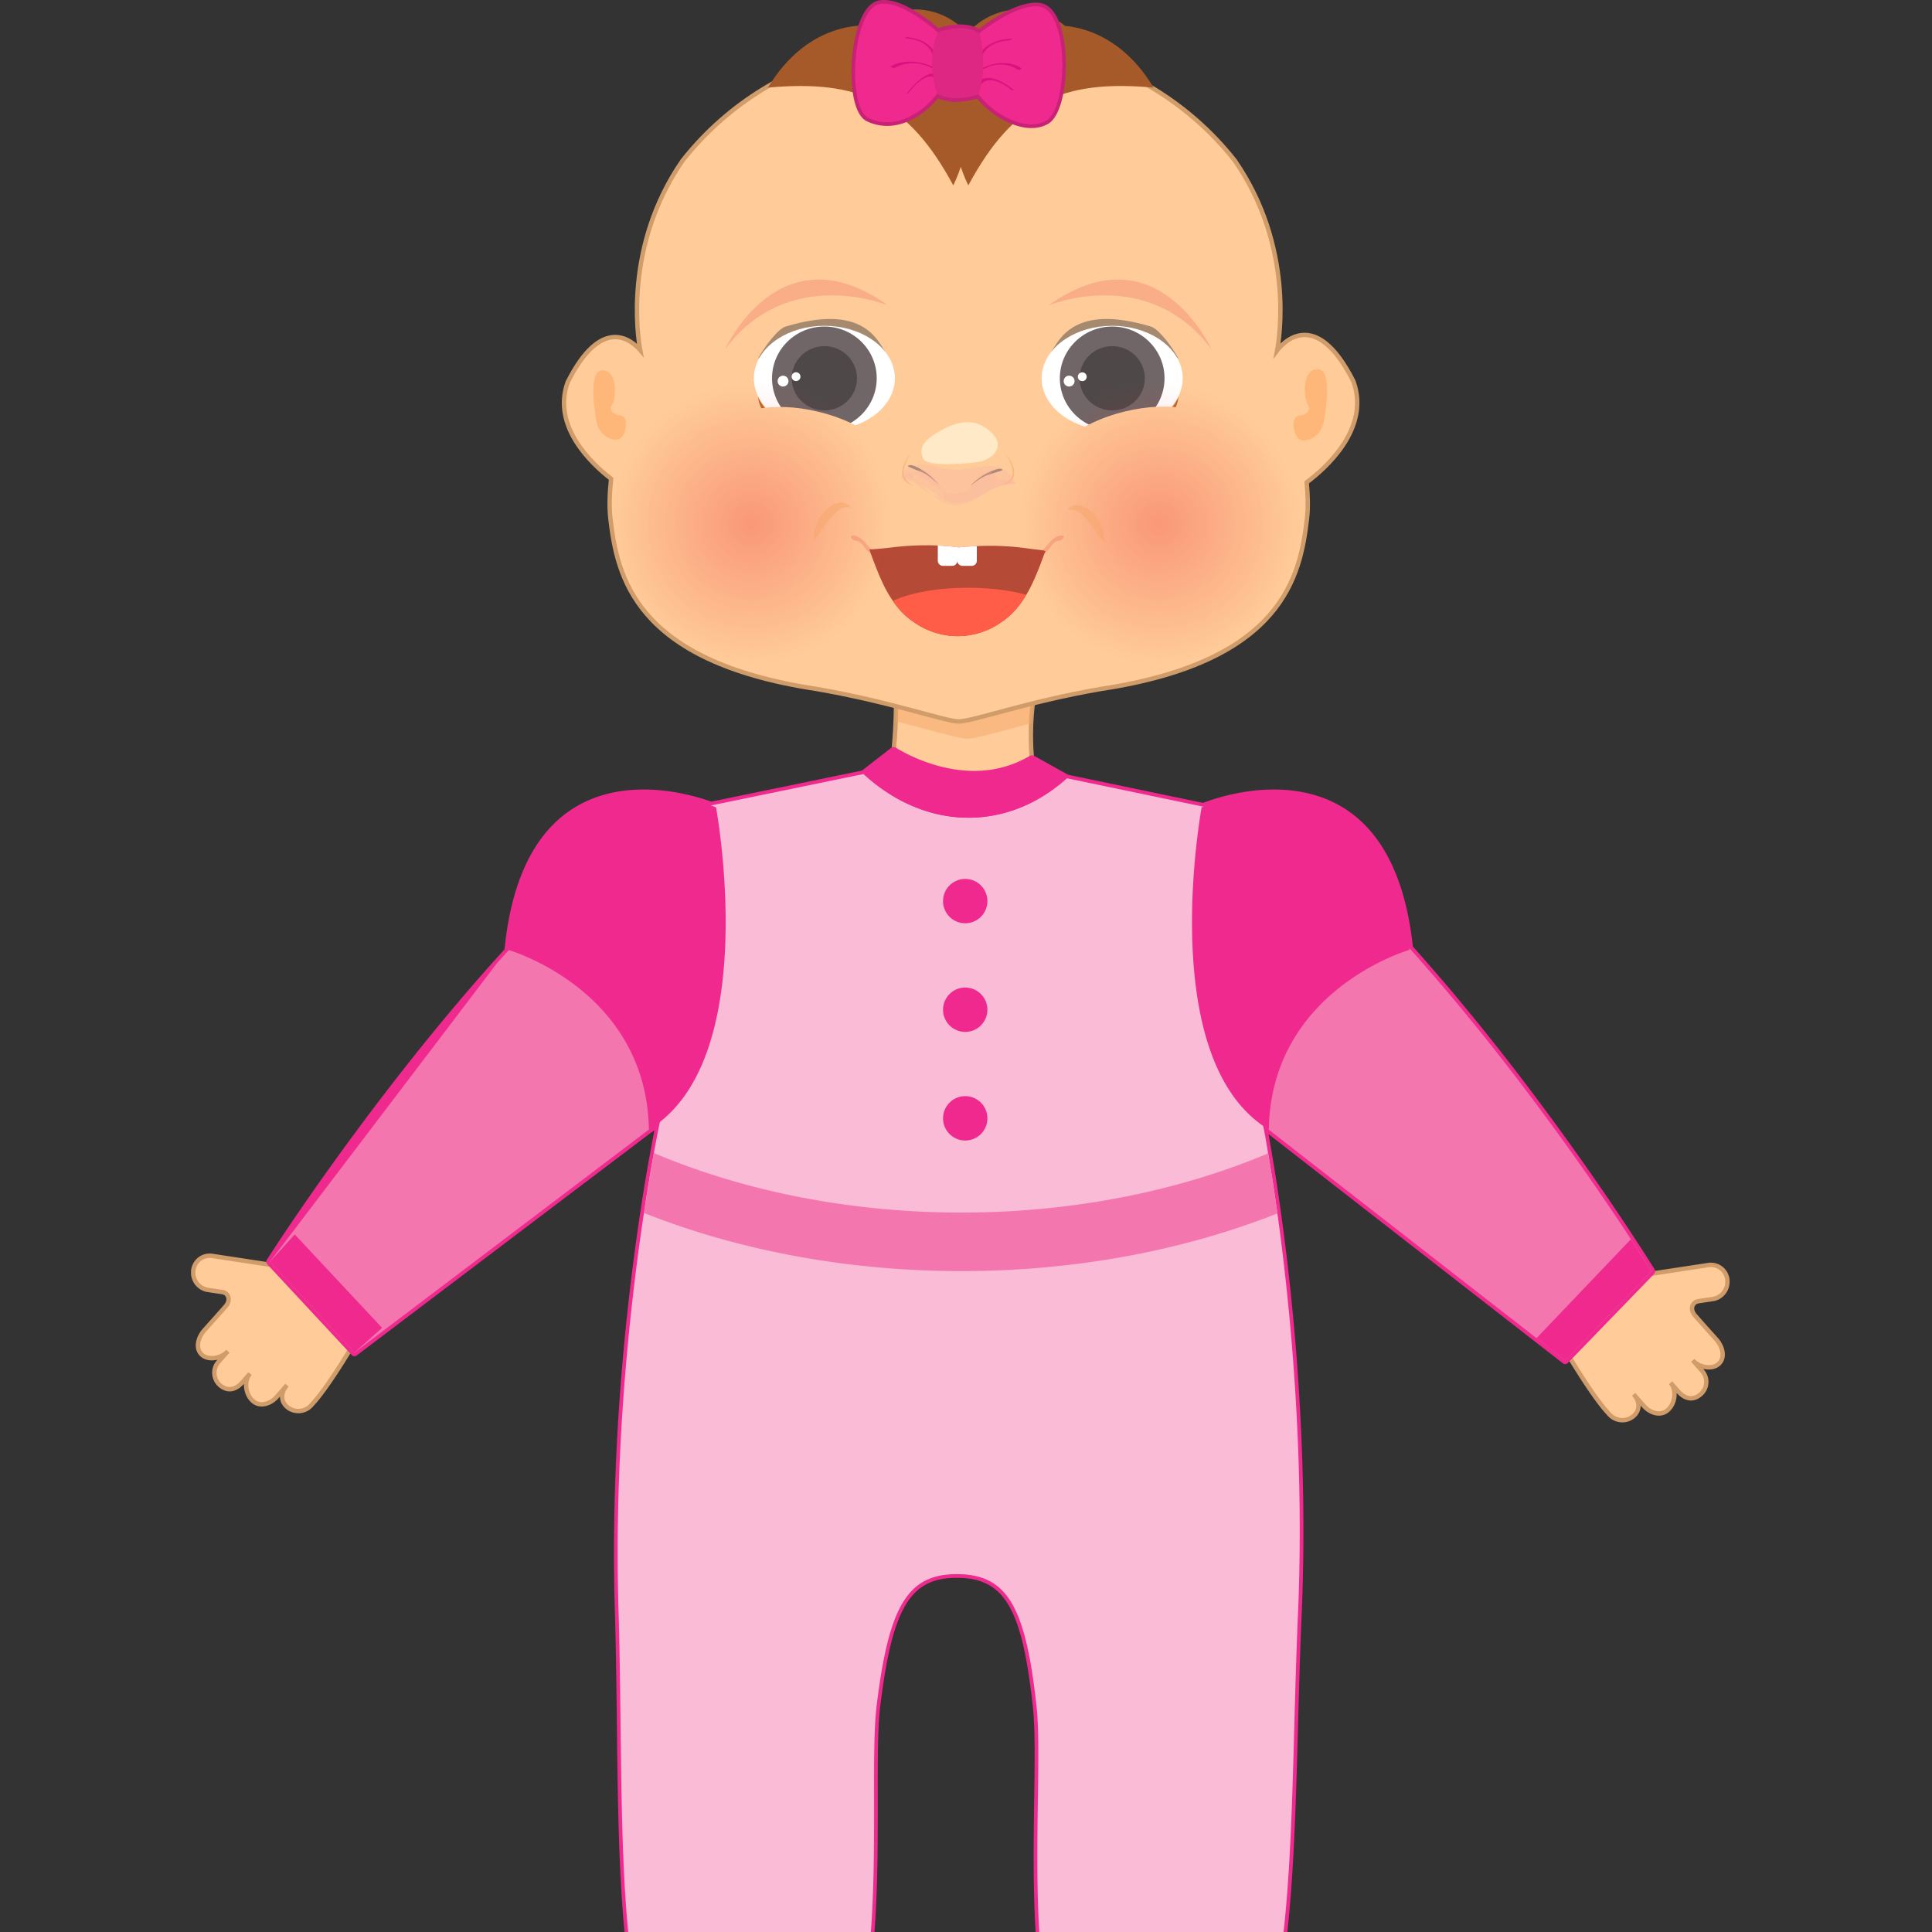 <svg xmlns="http://www.w3.org/2000/svg" width="220" height="220" viewBox="0 0 220 220"><rect x="0" y="0" width="220" height="220" fill="#333333" stroke="none"/><path fill="#fc9" stroke="#D09D6A" stroke-width=".5" stroke-miterlimit="10" d="M41.541 150.854l2.336-2.179c.748-.716.705-1.886-.068-2.568l-5.85-5.147c-.639-.562-1.334-.518-1.93.092l-2.367 2.688c-.384.437-1.299.528-1.877.438l-1.89-.293-5.736-.873c-1.058-.154-1.995.572-2.148 1.628l.003.064c-.125 1.023.606 2.025 1.663 2.18l1.633.244c.738.113.95.955.447 1.527.685-.711-2.499 2.839-2.499 2.839-.77.873-1.093 2.259-.067 2.924.857.515 2.136.148 2.757-.558l-1.053 1.197a1.878 1.878 0 0 0 .406 2.86c.827.551 1.663.211 2.284-.494l.887-1.008c-.769.873-.5 2.601.527 3.266.795.521 1.878.102 2.5-.603l1.183-1.345c-.769.873-.764 1.952.2 2.62a1.978 1.978 0 0 0 2.579-.354l.355-.402c-.001.001 1.812-1.925 5.725-8.743zm141.348 9.783l.356.402c.651.74 1.751.905 2.579.354.964-.668.969-1.748.201-2.62l1.183 1.345c.621.705 1.704 1.125 2.5.603 1.025-.665 1.294-2.393.526-3.266l.887 1.008c.621.705 1.457 1.044 2.284.494 1.026-.664 1.174-1.988.405-2.86l-1.053-1.197c.622.706 1.9 1.072 2.758.558 1.026-.666.702-2.052-.067-2.924 0 0-3.184-3.55-2.5-2.839-.502-.572-.291-1.414.447-1.527l1.633-.244c1.057-.155 1.788-1.157 1.663-2.18l.003-.064c-.154-1.056-1.092-1.782-2.149-1.628l-5.736.873-1.89.292c-.579.09-1.492-.002-1.876-.438l-2.367-2.689c-.597-.61-1.292-.654-1.931-.092l-5.85 5.147c-.773.682-.816 1.852-.069 2.568l2.337 2.179c3.913 6.82 5.726 8.745 5.726 8.745zM119.711 95.12s-24.865 4.613-20.956 0c2.525-2.979 3.137-9.451 3.257-13.659.066-2.3-.013-3.921-.013-3.921s18.178-10.077 16.038 0a29.286 29.286 0 0 0-.578 4.147c-.546 7.916 2.252 13.433 2.252 13.433z"/><path opacity=".5" fill="#F6A76A" d="M118.037 78.204a29.306 29.306 0 0 0-.578 4.147c-3.722.983-6.275 1.754-7.298 1.754-1.043 0-3.928-.896-8.148-1.98.066-2.299-.013-3.921-.013-3.921s18.177-10.077 16.037 0z"/><path fill="#fc9" stroke="#D09D6A" stroke-width=".5" stroke-miterlimit="10" d="M154.112 43.416c-4.404-8.723-8.201-4.147-8.687-3.5.266-1.399 1.943-11.819-4.798-21.605C129.641 4.36 112.481 4.166 109.168 4.266c-3.315-.1-20.473.095-31.458 14.044-6.682 9.699-5.094 20.016-4.806 21.563-.918-1.061-4.339-4.12-8.254 3.637-1.849 5.06 2.776 9.348 4.938 11.012-.179 1.667-.232 3.239-.077 4.557.764 6.458 2.669 16.234 23.452 19.369 8.565 1.482 14.663 3.702 16.206 3.702 1.629 0 7.639-2.22 16.205-3.702 20.782-3.135 22.688-12.912 23.452-19.369.143-1.211.111-2.637-.034-4.153 2.094-1.563 7.293-6.108 5.32-11.51z"/><path fill="#FFB679" d="M68.549 42.175c-1.512.069-.908 4.325-.628 5.824.282 1.495 1.721 2.324 2.575 1.988.85-.332 1.122-2.576.216-2.659-.905-.083-1.44-.663-1.011-1.247.432-.584.725-3.993-1.152-3.906zm81.552-.133c1.555.07.934 4.449.646 5.99-.29 1.537-1.77 2.391-2.649 2.045-.874-.342-1.153-2.651-.221-2.736s1.481-.682 1.04-1.282c-.446-.6-.747-4.106 1.184-4.017z"/><path opacity=".5" fill="#4F4849" d="M89.463 37.185c8.794-2.653 10.437 1.537 11.358 2.895-.43.136-7.203-2.997-7.625-2.831-2.184.838-4.292 1.894-5.866 2.674-.418.211-.672.734-1.006.898.727-1.327 2.227-3.361 3.139-3.636z"/><path fill="#B76B2C" d="M100.159 46.389s-6.066 3.439-10.793 1.621c-2.409-.926-3.041-2.833-3.041-2.833s.115 2.969 3.646 3.663c5.49 1.079 10.188-2.451 10.188-2.451z"/><path fill="#fff" d="M101.902 43.072c0 3.302-3.594 5.973-8.033 5.973-4.434 0-8.026-2.671-8.026-5.973 0-1.801 1.069-3.416 2.766-4.508 1.409-.91 3.247-1.463 5.261-1.463 2.044 0 3.905.564 5.32 1.498 1.662 1.091 2.712 2.689 2.712 4.473z"/><path fill="#716667" d="M93.872 48.962c-3.286 0-5.96-2.642-5.96-5.888 0-3.248 2.674-5.89 5.96-5.89 3.288 0 5.961 2.642 5.961 5.89 0 3.246-2.674 5.888-5.961 5.888z"/><path fill="#4F4849" d="M93.872 46.734c-2.051 0-3.718-1.642-3.718-3.66 0-2.02 1.667-3.66 3.718-3.66 2.05 0 3.719 1.641 3.719 3.66-.001 2.018-1.67 3.66-3.719 3.66z"/><path d="M88.832 43.916a.62.62 0 0 0 .855-.183.617.617 0 1 0-.855.183zm1.54-.607a.502.502 0 1 0 .55-.84.502.502 0 0 0-.55.84z" fill="#fff"/><path fill="#F9AE87" d="M101.113 34.771s-11.369-4.694-18.562 5.028c0-.001 6.204-13.852 18.562-5.028z"/><path opacity=".5" fill="#4F4849" d="M131.055 37.185c-8.793-2.653-10.436 1.537-11.358 2.895.43.136 7.204-2.997 7.625-2.831 2.184.838 4.292 1.894 5.866 2.674.419.211.671.734 1.006.898-.726-1.327-2.227-3.361-3.139-3.636z"/><path fill="#B76B2C" d="M120.36 46.389s6.065 3.439 10.793 1.621c2.408-.926 3.04-2.833 3.04-2.833s-.114 2.969-3.646 3.663c-5.49 1.079-10.187-2.451-10.187-2.451z"/><path fill="#fff" d="M118.616 43.072c0 3.302 3.593 5.973 8.033 5.973 4.434 0 8.027-2.671 8.027-5.973 0-1.801-1.069-3.416-2.766-4.508-1.409-.91-3.247-1.463-5.262-1.463-2.043 0-3.905.564-5.321 1.498-1.66 1.091-2.711 2.689-2.711 4.473z"/><path fill="#716667" d="M126.647 48.962c3.286 0 5.96-2.642 5.96-5.888 0-3.248-2.674-5.89-5.96-5.89-3.287 0-5.961 2.642-5.961 5.89 0 3.246 2.674 5.888 5.961 5.888z"/><path fill="#4F4849" d="M126.647 46.734c2.05 0 3.719-1.642 3.719-3.66 0-2.02-1.669-3.66-3.719-3.66s-3.719 1.641-3.719 3.66c0 2.018 1.669 3.66 3.719 3.66z"/><path d="M121.407 43.916a.62.62 0 0 0 .855-.183.618.618 0 1 0-.855.183zm1.541-.607a.502.502 0 1 0 .55-.839.502.502 0 0 0-.55.839z" fill="#fff"/><path fill="#F9AE87" d="M119.406 34.771s11.369-4.694 18.561 5.028c0-.001-6.204-13.852-18.561-5.028z"/><path fill="#FFE9C7" d="M111.194 48.221c-1.638-.479-3.217.329-4.132.844-1.188.669-2.643 1.611-1.954 3.142.499 1.107 5.903.48 6.412.376 1.569-.324 3.053-1.76 1.33-3.388-.546-.507-1.104-.814-1.656-.974z"/><path opacity=".5" d="M114.205 55.227s1.329-.495 1.071-1.79c-.258-1.296-.982-1.939-.982-1.939s1.077.894 1.195 2.2c.118 1.311-1.284 1.529-1.284 1.529zm-10.146.093s-1.389-.518-1.116-1.873c.271-1.356 1.028-2.027 1.028-2.027s-1.126.933-1.251 2.303c-.128 1.367 1.339 1.597 1.339 1.597z" fill="#F6A76A"/><path opacity=".32" fill="#F5B1A2" d="M115.624 55.091c-1.004-2.666-3.384-2.063-5.614-1.694-1.277.212-2.33.05-3.568-.279-1.278-.342-2.62-.455-3.572.632-.708.813.792.961 1.31 1.125 1.237.397 2.115 1.327 3.228 1.963 2.996 1.717 5.16-2.01 8.216-1.747-.055-.144-1.173-.101 0 0z"/><path fill="#AE8879" d="M106.475 54.822l.417.338c-.412-.431-.809-.849-1.273-1.225-.245-.199-1.944-1.351-2.246-.861-.044.068 1.47.631 1.581.685.528.207 1.109.671 1.521 1.063zm4.438.189l-.445.296c.45-.395.879-.781 1.375-1.12.232-.159 2.108-1.177 2.31-.662.033.053-1.516.503-1.628.543-.55.187-1.164.573-1.612.943z"/><path opacity=".2" fill="#F5B1A2" d="M105.548 55.776c-.736-.778-1.83-1.549-2.962-1.286 1.058-1.863 4.116 1.281 5.216 1.603 1.357.393 2.633-.212 3.824-.803 1.365-.68 2.687-.901 4.125-.291-.857.267-1.634.181-2.485.594-.91.445-1.724 1.044-2.614 1.521-1.979 1.059-3.677.173-5.104-1.338zm7.75-1.69c1.132 1.23-2.506 2.904-3.388 2.766.127-1.053 2.122-4.152 3.388-2.766zm-9.113-.24c-1.131 1.231 2.506 2.906 3.388 2.767-.128-1.05-2.123-4.151-3.388-2.767z"/><path fill="#F9AE87" d="M120.369 61.102c-.535.212-1.159 1.03-1.159 1.03-1.526 1.957-6.949 2.436-8.447 2.43-.459-.001-1.062.028-1.746.057-.685-.029-1.288-.058-1.746-.057-1.499.006-6.922-.473-8.448-2.43 0 0-.626-.817-1.16-1.03-.739-.296-1.084-.033-.463.394.216.148.611-.127 1.245.852.958 1.484 4.509 2.206 6.753 2.453 1.13.126 2.472.201 3.818.229a43.951 43.951 0 0 0 3.817-.229c2.245-.248 5.795-.969 6.754-2.453.633-.979 1.028-.703 1.245-.852.621-.427.277-.69-.463-.394z"/><path fill="#B54A37" d="M118.973 62.921c-.476 1.309-1.134 3.07-1.833 4.333l-.27.471c-1.134 1.908-2.197 2.701-3.094 3.292a8.627 8.627 0 0 1-4.682 1.42h-.093a8.652 8.652 0 0 1-4.686-1.42c-.78-.516-1.679-1.18-2.642-2.588a14.13 14.13 0 0 1-.723-1.175c-.763-1.386-1.486-3.371-1.966-4.704.028.042 1.59-.094 2.395-.193 2.002-.248 3.794-.312 5.409-.235.78.029 1.52.095 2.219.188h.006l.176.023a36.917 36.917 0 0 1 2.043-.147 30.852 30.852 0 0 1 5.755.26c1.645.222 2.296.21 1.986.475z"/><path fill="#FF5D47" d="M116.871 67.725c-1.134 1.908-2.197 2.701-3.094 3.292a8.627 8.627 0 0 1-4.682 1.42h-.093a8.652 8.652 0 0 1-4.686-1.42c-.78-.516-1.679-1.18-2.642-2.588 1.908-.912 5.038-1.499 8.578-1.499 2.508.001 4.81.301 6.619.795z"/><path fill="#fff" d="M109.013 62.31v1.538a.584.584 0 0 1-.587.587h-1.051a.587.587 0 0 1-.586-.587v-1.726c.78.029 1.52.095 2.219.188h.005zm2.22-.124v1.663a.584.584 0 0 1-.587.587h-1.051a.589.589 0 0 1-.588-.587V62.31l.182.023a36.885 36.885 0 0 1 2.044-.147z"/><ellipse transform="rotate(13.7 92.023 51.323)" fill="#fc9" cx="92.169" cy="51.421" rx="9.832" ry="4.686"/><ellipse transform="scale(-1) rotate(-13.7 -427.924 1076.153)" fill="#fc9" cx="129.371" cy="51.421" rx="9.833" ry="4.686"/><radialGradient id="a" cx="85.572" cy="59.649" r="16.154" gradientUnits="userSpaceOnUse"><stop offset="0" stop-color="#ED1C24"/><stop offset="1" stop-color="#ED1C24" stop-opacity="0"/></radialGradient><circle opacity=".3" fill="url(#a)" cx="85.572" cy="59.649" r="16.153"/><radialGradient id="b" cx="131.967" cy="59.649" r="16.154" gradientUnits="userSpaceOnUse"><stop offset="0" stop-color="#ED1C24"/><stop offset="1" stop-color="#ED1C24" stop-opacity="0"/></radialGradient><circle opacity=".3" fill="url(#b)" cx="131.967" cy="59.649" r="16.153"/><path opacity=".5" d="M96.878 57.783c-1.028-.198-1.731.486-2.325 1.248-.678.787-1.169 1.734-1.893 2.486-.054-1.143.446-2.411 1.205-3.255.724-.805 2.192-1.613 3.013-.479zm24.675.277c1.027-.196 1.726.482 2.319 1.243.677.787 1.168 1.729 1.888 2.481.058-1.138-.444-2.408-1.2-3.247-.727-.807-2.183-1.603-3.007-.477z" fill="#F6A76A"/><path d="M96.509 5.907c5.97-10.024 19.461-2.982 14.401 7.604-3.492-6.494-7.328-8.249-14.401-7.604 1.246-2.091.618-.056 0 0zm-9.051 4.069c8.748-14.685 28.506-4.37 21.096 11.138-5.117-9.512-10.732-12.083-21.096-11.138 1.826-3.064.906-.082 0 0z" fill="#A75A29"/><path d="M123.795 5.907c-5.971-10.024-19.462-2.982-14.401 7.604 3.491-6.494 7.328-8.249 14.401-7.604-1.246-2.091-.618-.056 0 0zm7.563 4.069c-8.748-14.685-28.506-4.37-21.096 11.138 5.118-9.512 10.733-12.083 21.096-11.138-1.825-3.064-.905-.082 0 0z" fill="#A75A29"/><path fill="#EF298D" d="M188.401 144.996l-.042.067-9.465 9.767-.369.377a.412.412 0 0 1-.301.125.394.394 0 0 1-.25-.083l-33.527-26.104c.092.527.226 1.239.368 2.126.243 1.39.619 3.708 1.054 6.846 1.507 10.821 3.13 27.551 2.352 45.754-.184 4.235-.301 8.486-.41 12.595-.234 8.461-.452 16.546-1.222 23.534h-28.665c-.301-5.147-.226-10.445-.159-15.089.066-4.327.117-8.068-.151-10.545-1.222-11.223-3.222-14.654-8.587-14.696h-.092c-5.298 0-7.323 3.406-8.696 14.579-.301 2.469-.292 6.21-.285 10.537 0 4.679.009 10.035-.376 15.215H71.116c-.669-6.963-.77-15.014-.87-23.458-.05-4.302-.101-8.763-.234-13.207-.536-17.985 1.28-34.548 2.896-45.277.36-2.41.753-4.77 1.138-6.837.192-1.054.352-1.891.469-2.494l-.402.26-33.503 25.365a.392.392 0 0 1-.251.084.412.412 0 0 1-.301-.125l-.343-.369-9.281-9.976a.416.416 0 0 1-.05-.51c.109-.176 11.223-17.65 25.869-34.029.41-.452.812-.896 1.197-1.331 1.515-15.04 9.457-18.195 15.859-18.195 3.439 0 6.444.938 7.683 1.381l17.166-3.54 3.339-2.595a.38.38 0 0 1 .259-.092l.042.008.192.059c.033.025 4.059 2.662 8.938 2.662 2.301 0 4.444-.586 6.369-1.732l.184-.05.034-.008.201.05 3.917 2.184 15.357 3.197c1.071-.41 4.285-1.523 8.068-1.523 6.344 0 14.228 3.113 15.826 17.877.669.753 1.364 1.54 2.083 2.368 14.429 16.571 25.342 34.23 25.451 34.405a.393.393 0 0 1-.017.443z"/><path fill="#F9BBD5" d="M147.802 183.854c-.561 12.914-.485 25.751-1.64 36.146h-27.819c-.586-9.959.251-20.513-.31-25.677-1.23-11.323-3.306-15.031-8.997-15.072-5.69-.042-7.825 3.648-9.206 14.947-.636 5.181.067 15.818-.661 25.802H71.534c-1.021-10.495-.711-23.542-1.104-36.673-.544-18.211 1.347-34.95 2.896-45.21a213.65 213.65 0 0 1 1.13-6.821c.36-1.976.611-3.206.687-3.532l.017-.092c9.457-15.6.234-34.807.234-34.807l5.566-1.146 17.383-3.582c.427.385.853.753 1.289 1.096.444.343.887.669 1.339.962l.436.276c.778.494 1.573.912 2.385 1.255l.502.209c.436.185.879.335 1.331.469.235.075.469.142.703.201.276.075.561.142.845.192.226.05.452.092.686.125l.276.042.477.059.494.042.502.034.694.017c.511 0 1.021-.025 1.532-.076l.661-.083a13.853 13.853 0 0 0 1.448-.277c.243-.059.485-.117.72-.192.402-.109.795-.243 1.188-.394l.309-.117c.444-.176.887-.376 1.331-.603.226-.109.46-.234.686-.368l.101-.05c.192-.109.385-.226.578-.36.175-.1.351-.218.527-.335l.293-.201c.151-.1.301-.209.452-.326.46-.343.912-.72 1.356-1.113h.008l15.55 3.239 7.021 1.465s-9.482 19.082-.234 34.807l.017.075c.059.285.268 1.373.561 3.13a213.21 213.21 0 0 1 1.055 6.838c1.42 10.244 3.135 27.217 2.34 45.679z"/><path fill="#F476AF" d="M75.389 92.865s-4.027.3-18.822 16.842l-25.83 33.972 9.625 10.344 34.793-26.353c9.458-15.6.234-34.805.234-34.805z"/><path fill="#EF298D" d="M40.361 154.022l3.147-2.816-9.948-10.641-2.823 3.114 9.624 10.343z"/><path fill="#F476AF" d="M144.06 93.327s4.022.354 18.593 17.094c14.572 16.74 25.404 34.351 25.404 34.351l-9.831 10.144-34.401-26.783c-9.248-15.726.235-34.806.235-34.806z"/><path fill="#EF298D" d="M178.227 154.916l-3.262-2.539 10.75-11.266a1384.49 1384.49 0 0 0 2.342 3.661l-9.83 10.144zm-56.743-66.298l-3.973-2.204c-7.568 4.508-15.756-.939-15.756-.939l-3.417 2.664c6.916 6.355 16.144 6.739 23.146.479zm-47.593 40.007c13.012-7.9 7.643-36.685 7.643-36.685s-21.124-9.185-23.667 16.222c0 0 15.751 4.502 16.024 20.463zm70.587 0c-13.012-7.9-7.643-36.685-7.643-36.685s21.124-9.185 23.667 16.222c.001 0-15.75 4.502-16.024 20.463z"/><path fill="#F476AF" d="M73.323 138.117c11.123 4.419 23.643 6.628 36.155 6.628 12.444 0 24.898-2.185 35.979-6.57a213.522 213.522 0 0 0-1.055-6.837c-21.341 8.997-48.624 8.988-69.949-.041l-1.13 6.82z"/><g fill="#EF298D"><circle cx="109.911" cy="102.61" r="2.526"/><circle cx="109.911" cy="114.978" r="2.526"/><circle cx="109.911" cy="127.346" r="2.526"/></g><path fill="#C72275" d="M117.448 14.582c-2.252 0-4.841-1.669-6.186-3.363a8.106 8.106 0 0 1-2.376.386c-.771 0-1.461-.139-2.055-.415-1.298 1.569-3.436 3.147-5.808 3.147a5.36 5.36 0 0 1-2.295-.52c-1.805-.848-1.964-5.222-1.629-7.955.153-1.255.82-5.379 2.967-5.806a3.1 3.1 0 0 1 .596-.056c2.355 0 5.341 2.447 6.207 3.202.414-.142 1.363-.422 2.429-.422.833 0 1.566.17 2.183.506.881-.682 4.039-2.985 6.468-2.985l.379.02c1.305.137 2.251 1.434 2.737 3.748.763 3.641.123 8.987-1.714 10.035-.556.316-1.197.478-1.903.478z"/><path fill="#EF298D" d="M111.514 3.794s4.089-3.342 6.771-3.058c3.494.369 3.347 11.584.859 13.003-2.43 1.386-6.208-.898-7.731-3.017 0 .001 1.049-2.831.101-6.928z"/><path fill="#D8137F" d="M111.574 7.028c.401-1.831 2.129-2.39 3.347-2.422.079-.001.465-.208.273-.203-1.385.036-3.559.597-4.022 2.722-.022.094.374.03.402-.097zm.545.78c1.197-.615 2.652-.638 3.77.132.108.072.512-.111.463-.146-1.349-.928-3.194-.713-4.599.01-.202.103.286.045.366.004zm-.598 2.056c.825-1.355 2.505-.551 3.6.34.07.058.467.165.294.023-1.241-1.015-3.321-2.154-4.277-.581-.044.069.324.313.383.218z"/><path fill="#EF298D" d="M106.826 3.725s-4.092-3.773-6.678-3.258c-3.087.612-3.745 11.795-1.242 12.971 3.125 1.469 6.232-.712 7.817-2.785 0 0-.969-2.861.103-6.928z"/><path fill="#D8137F" d="M106.288 6.563c-.311-1.577-1.837-2.1-2.925-2.161-.07-.002-.41-.189-.238-.18 1.233.068 3.161.602 3.521 2.434.015.081-.336.018-.358-.093zm-.228 1.153c-1.298-.651-2.897-.718-4.153.016-.119.069-.561-.127-.503-.16 1.513-.886 3.536-.614 5.061.152.217.111-.318.038-.405-.008zm.557 1.296c-.818-.882-2.22.358-3.1 1.48-.056.072-.394.293-.254.116 1.002-1.274 2.721-2.933 3.67-1.908.042.044-.261.374-.316.312z"/><path fill="#DE2683" d="M106.809 3.67s2.792-1.141 4.706.124c0 0 1.038 3.722-.102 6.929 0 0-2.747 1.087-4.706-.07 0 0-1.332-3.78.102-6.983z"/></svg>